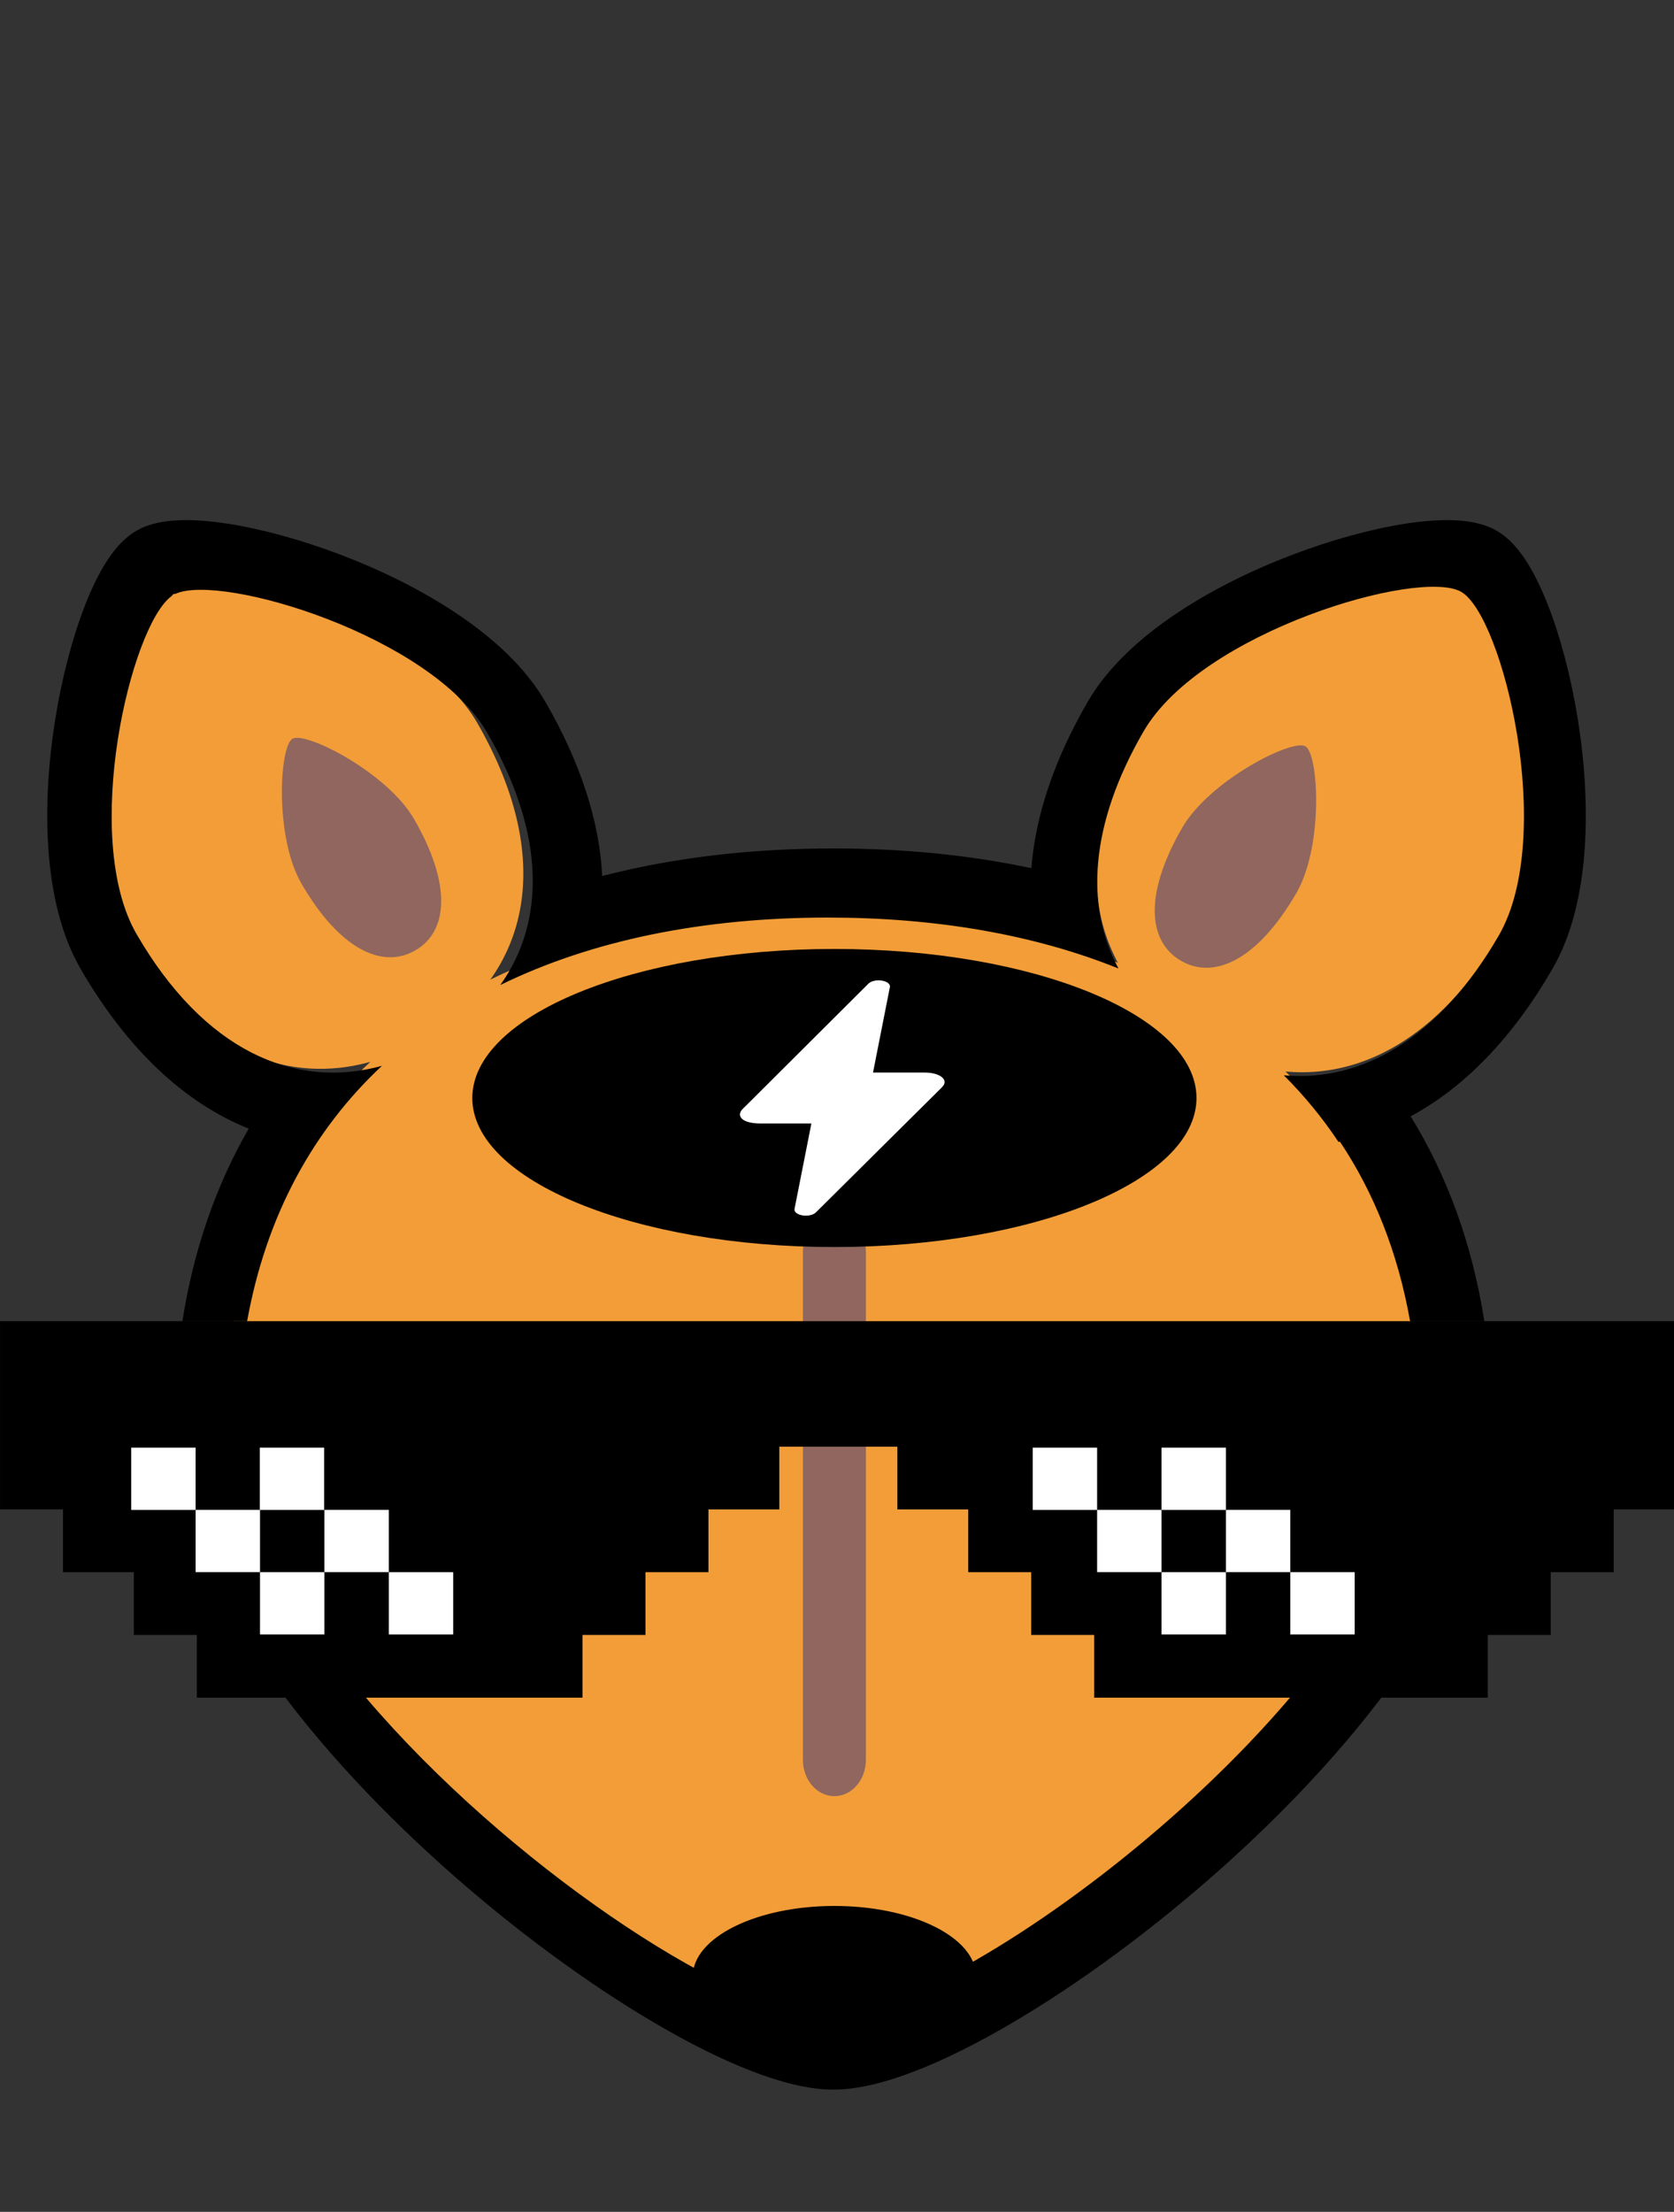 <?xml version="1.0" encoding="UTF-8" standalone="no"?>
<!-- Created with Inkscape (http://www.inkscape.org/) -->

<svg
   width="51.798mm"
   height="68.431mm"
   viewBox="0 0 51.798 68.431"
   version="1.1"
   id="svg5"
   inkscape:version="1.1.2 (0a00cf5, 2022-02-04)"
   sodipodi:docname="anon-sqirrel-3.svg"
   xmlns:inkscape="http://www.inkscape.org/namespaces/inkscape"
   xmlns:sodipodi="http://sodipodi.sourceforge.net/DTD/sodipodi-0.dtd"
   xmlns="http://www.w3.org/2000/svg"
   xmlns:svg="http://www.w3.org/2000/svg">
  <rect x="0" y="0" width="51.798" height="68.431" fill="#333333" stroke="none"/>
  <sodipodi:namedview
     id="namedview7"
     pagecolor="#505050"
     bordercolor="#eeeeee"
     borderopacity="1"
     inkscape:pageshadow="0"
     inkscape:pageopacity="0"
     inkscape:pagecheckerboard="0"
     inkscape:document-units="mm"
     showgrid="false"
     inkscape:zoom="1.1189113"
     inkscape:cx="81.329056"
     inkscape:cy="153.72085"
     inkscape:window-width="1440"
     inkscape:window-height="838"
     inkscape:window-x="0"
     inkscape:window-y="0"
     inkscape:window-maximized="1"
     inkscape:current-layer="layer1"
     fit-margin-top="0"
     fit-margin-left="0"
     fit-margin-right="0"
     fit-margin-bottom="0" />
  <defs
     id="defs2" />
  <g
     inkscape:label="Layer 1"
     inkscape:groupmode="layer"
     id="layer1"
     transform="translate(-82.34,-114.19)">
    <g
       style="fill:none"
       id="g899"
       transform="matrix(0.265,0,0,0.265,81.75,128.884)">
      <path
         d="m 168.289,112.115 c 0,28.571 -53.506,69.386 -69.969,69.386 -16.463,0 -69.969,-40.815 -69.969,-69.386 0,-40.575 29.053,-61.223 69.969,-61.223 40.916,0 69.969,20.648 69.969,61.223 z"
         fill="#f29d38"
         id="path824" />
      <path
         d="m 135.726,28.747 c 6.834,-11.837 32.689,-19.456 37.641,-16.598 4.951,2.859 11.281,29.06 4.446,40.897 -9.705,16.811 -23.382,20.32 -35.688,13.216 C 129.819,59.157 126.02,45.558 135.726,28.747 Z"
         fill="#f29d38"
         id="path826" />
      <path
         d="M 16.38,52.865 C 9.635,41.183 15.881,15.326 20.768,12.504 25.654,9.683 51.171,17.203 57.916,28.884 67.494,45.475 63.745,58.896 51.6,65.908 39.456,72.919 25.958,69.456 16.38,52.865 Z"
         fill="#f29d38"
         id="path828" />
      <path
         fill-rule="evenodd"
         clip-rule="evenodd"
         d="m 99.655,86.478 c 2.03,0 3.676,1.896 3.676,4.236 v 59.298 c 0,2.34 -1.646,4.236 -3.676,4.236 -2.03,0 -3.676,-1.896 -3.676,-4.236 V 90.713 c 0,-2.339 1.646,-4.236 3.676,-4.236 z"
         fill="#90665e"
         id="path830" />
      <path
         d="m 116.199,175.31 c 0,4.552 -7.407,8.242 -16.544,8.242 -9.137,0 -16.544,-3.69 -16.544,-8.242 0,-4.552 7.407,-8.242 16.544,-8.242 9.137,0 16.544,3.69 16.544,8.242 z"
         fill="#000000"
         id="path832" />
      <path
         d="m 141.934,72.741 c 0,9.61 -18.929,17.4 -42.279,17.4 -23.35,0 -42.279,-7.79 -42.279,-17.4 0,-9.61 18.929,-17.4 42.279,-17.4 23.35,0 42.279,7.79 42.279,17.4 z"
         fill="#000000"
         id="path834" />
      <path
         fill-rule="evenodd"
         clip-rule="evenodd"
         d="m 105.205,59.035 c 0.607,0.1 0.996,0.414 0.93,0.751 l -1.97,9.981 h 5.96 c 0.817,0 1.617,0.155 2.078,0.538 0.42,0.348 0.39,0.755 0.118,1.054 l -0.143,0.164 c -0.011,0.012 -0.022,0.024 -0.034,0.036 L 97.487,86.105 c -0.3,0.298 -0.954,0.441 -1.56,0.342 -0.606,-0.1 -0.996,-0.414 -0.929,-0.751 l 1.97,-9.981 h -5.96 c -0.738,0 -1.848,-0.107 -2.259,-0.687 -0.175,-0.247 -0.133,-0.484 -0.057,-0.654 0.077,-0.173 0.213,-0.33 0.35,-0.46 0.101,-0.096 0.162,-0.154 0.197,-0.186 0.008,-0.007 0.016,-0.014 0.023,-0.021 L 103.644,59.378 c 0.3,-0.299 0.954,-0.442 1.561,-0.343 z"
         fill="#ffffff"
         id="path836" />
      <path
         d="m 140.285,41.159 c 3.174,-5.479 12.799,-10.379 14.365,-9.478 1.566,0.901 2.119,11.655 -1.055,17.135 -4.509,7.781 -9.567,10.151 -13.458,7.912 -3.892,-2.239 -4.361,-7.788 0.148,-15.569 z"
         fill="#90665e"
         id="path838" />
      <path
         d="M 37.423,47.706 C 34.29,42.299 34.837,31.685 36.382,30.796 c 1.545,-0.889 11.043,3.946 14.177,9.354 4.449,7.679 3.987,13.156 0.146,15.365 -3.841,2.209 -8.832,-0.13 -13.281,-7.809 z"
         fill="#90665e"
         id="path840" />
      <path
         d="M 198,98.794 H 2.229 V 120.773 H 9.582 v 7.327 h 8.272 v 7.326 h 7.353 v 7.327 h 45.037 v -7.327 H 77.596 V 128.1 h 7.353 v -7.327 h 8.272 v -7.326 h 13.787 v 7.326 h 8.272 v 7.327 h 7.353 v 7.326 h 7.353 v 7.327 h 45.955 v -7.327 h 7.353 V 128.1 h 7.353 v -7.327 H 198 Z"
         fill="#000000"
         id="path842" />
      <path
         d="m 40.078,120.83 h -7.519 v -7.271 h 7.519 z"
         fill="#ffffff"
         id="path844" />
      <path
         d="m 32.587,128.096 h -7.519 v -7.272 h 7.519 z"
         fill="#ffffff"
         id="path846" />
      <path
         d="m 47.624,128.096 h -7.519 v -7.272 h 7.519 z"
         fill="#ffffff"
         id="path848" />
      <path
         d="m 130.331,120.83 h -7.519 v -7.271 h 7.519 z"
         fill="#ffffff"
         id="path850" />
      <path
         d="m 145.368,120.83 h -7.518 v -7.271 h 7.518 z"
         fill="#ffffff"
         id="path852" />
      <path
         d="m 145.368,135.369 h -7.518 v -7.271 h 7.518 z"
         fill="#ffffff"
         id="path854" />
      <path
         d="m 160.406,135.369 h -7.518 v -7.271 h 7.518 z"
         fill="#ffffff"
         id="path856" />
      <path
         d="M 55.143,135.369 H 47.624 v -7.271 h 7.519 z"
         fill="#ffffff"
         id="path858" />
      <path
         d="m 25.067,120.83 h -7.519 v -7.271 h 7.519 z"
         fill="#ffffff"
         id="path860" />
      <path
         d="m 40.105,135.369 h -7.519 v -7.271 h 7.519 z"
         fill="#ffffff"
         id="path862" />
      <path
         d="m 137.85,128.096 h -7.519 v -7.272 h 7.519 z"
         fill="#ffffff"
         id="path864" />
      <path
         d="m 152.887,128.096 h -7.518 v -7.272 h 7.518 z"
         fill="#ffffff"
         id="path866" />
      <path
         fill-rule="evenodd"
         clip-rule="evenodd"
         d="m 183.488,57.685 c -4.654,8.032 -10.271,13.822 -16.548,17.195 4.259,6.907 7.187,14.897 8.605,23.915 h -8.671 c -1.436,-8.078 -4.245,-15.049 -8.19,-20.957 -0.056,0.011 -0.112,0.021 -0.169,0.032 -1.875,-2.82 -4.011,-5.413 -6.386,-7.781 9.083,0.817 18.125,-4.275 25.091,-16.297 6.733,-11.62 0.498,-37.34 -4.381,-40.147 -4.878,-2.806 -30.351,4.673 -37.084,16.293 -6.326,10.918 -6.828,20.457 -2.932,27.682 -9.813,-3.956 -21.293,-5.945 -33.92,-5.945 -14.537,0 -27.555,2.636 -38.258,7.875 C 65.877,52.214 65.993,41.974 59.097,30.072 52.559,18.79 28.119,11.463 22.748,13.867 c -0.134,0.019 -0.23,0.038 -0.293,0.051 -0.043,0.047 -0.108,0.121 -0.192,0.228 C 17.488,17.584 11.639,42.332 18.176,53.613 26.043,67.191 36.595,71.812 46.82,68.985 38.796,76.499 33.309,86.446 31.082,98.794 h -7.557 C 24.846,90.395 27.476,82.888 31.271,76.317 23.749,73.311 17.051,67.007 11.649,57.685 9.297,53.627 8.223,48.632 7.876,43.673 7.525,38.661 7.896,33.366 8.686,28.469 9.474,23.576 10.704,18.938 12.148,15.236 c 0.72,-1.846 1.53,-3.553 2.421,-4.973 0.827,-1.318 1.993,-2.83 3.595,-3.752 1.601,-0.921 3.499,-1.171 5.058,-1.226 1.68,-0.059 3.568,0.096 5.533,0.397 3.939,0.605 8.585,1.863 13.232,3.629 4.651,1.767 9.439,4.095 13.619,6.903 4.137,2.779 7.941,6.204 10.293,10.262 4.107,7.088 6.322,13.951 6.644,20.348 8.335,-2.155 17.409,-3.217 26.993,-3.217 8.119,0 15.871,0.761 23.118,2.304 0.477,-6.135 2.672,-12.683 6.585,-19.436 2.352,-4.059 6.156,-7.484 10.293,-10.262 4.181,-2.808 8.968,-5.136 13.619,-6.903 4.648,-1.766 9.293,-3.024 13.233,-3.629 1.964,-0.302 3.852,-0.456 5.532,-0.397 1.559,0.055 3.457,0.305 5.058,1.226 1.602,0.921 2.768,2.434 3.595,3.752 0.891,1.42 1.701,3.127 2.421,4.973 1.444,3.702 2.673,8.339 3.462,13.233 0.789,4.897 1.16,10.192 0.81,15.204 -0.347,4.959 -1.421,9.954 -3.773,14.013 z M 35.562,142.752 c 5.242,6.921 11.64,13.618 18.339,19.626 8.209,7.362 16.994,13.797 24.887,18.419 3.945,2.311 7.731,4.205 11.16,5.534 3.358,1.301 6.674,2.179 9.587,2.179 2.912,0 6.229,-0.878 9.587,-2.179 3.428,-1.329 7.214,-3.223 11.159,-5.534 7.894,-4.622 16.678,-11.057 24.888,-18.419 6.699,-6.008 13.096,-12.705 18.339,-19.626 h -10.657 c -12.074,14.198 -29.051,27.103 -41.633,33.287 -1.859,0.943 -3.601,1.729 -5.197,2.348 -2.957,1.146 -5.121,1.6 -6.486,1.6 -0.412,0 -0.896,-0.042 -1.454,-0.131 -11.143,-0.828 -36.682,-17.768 -53.126,-37.104 z"
         fill="#000000"
         id="path868" />
    </g>
  </g>
</svg>
